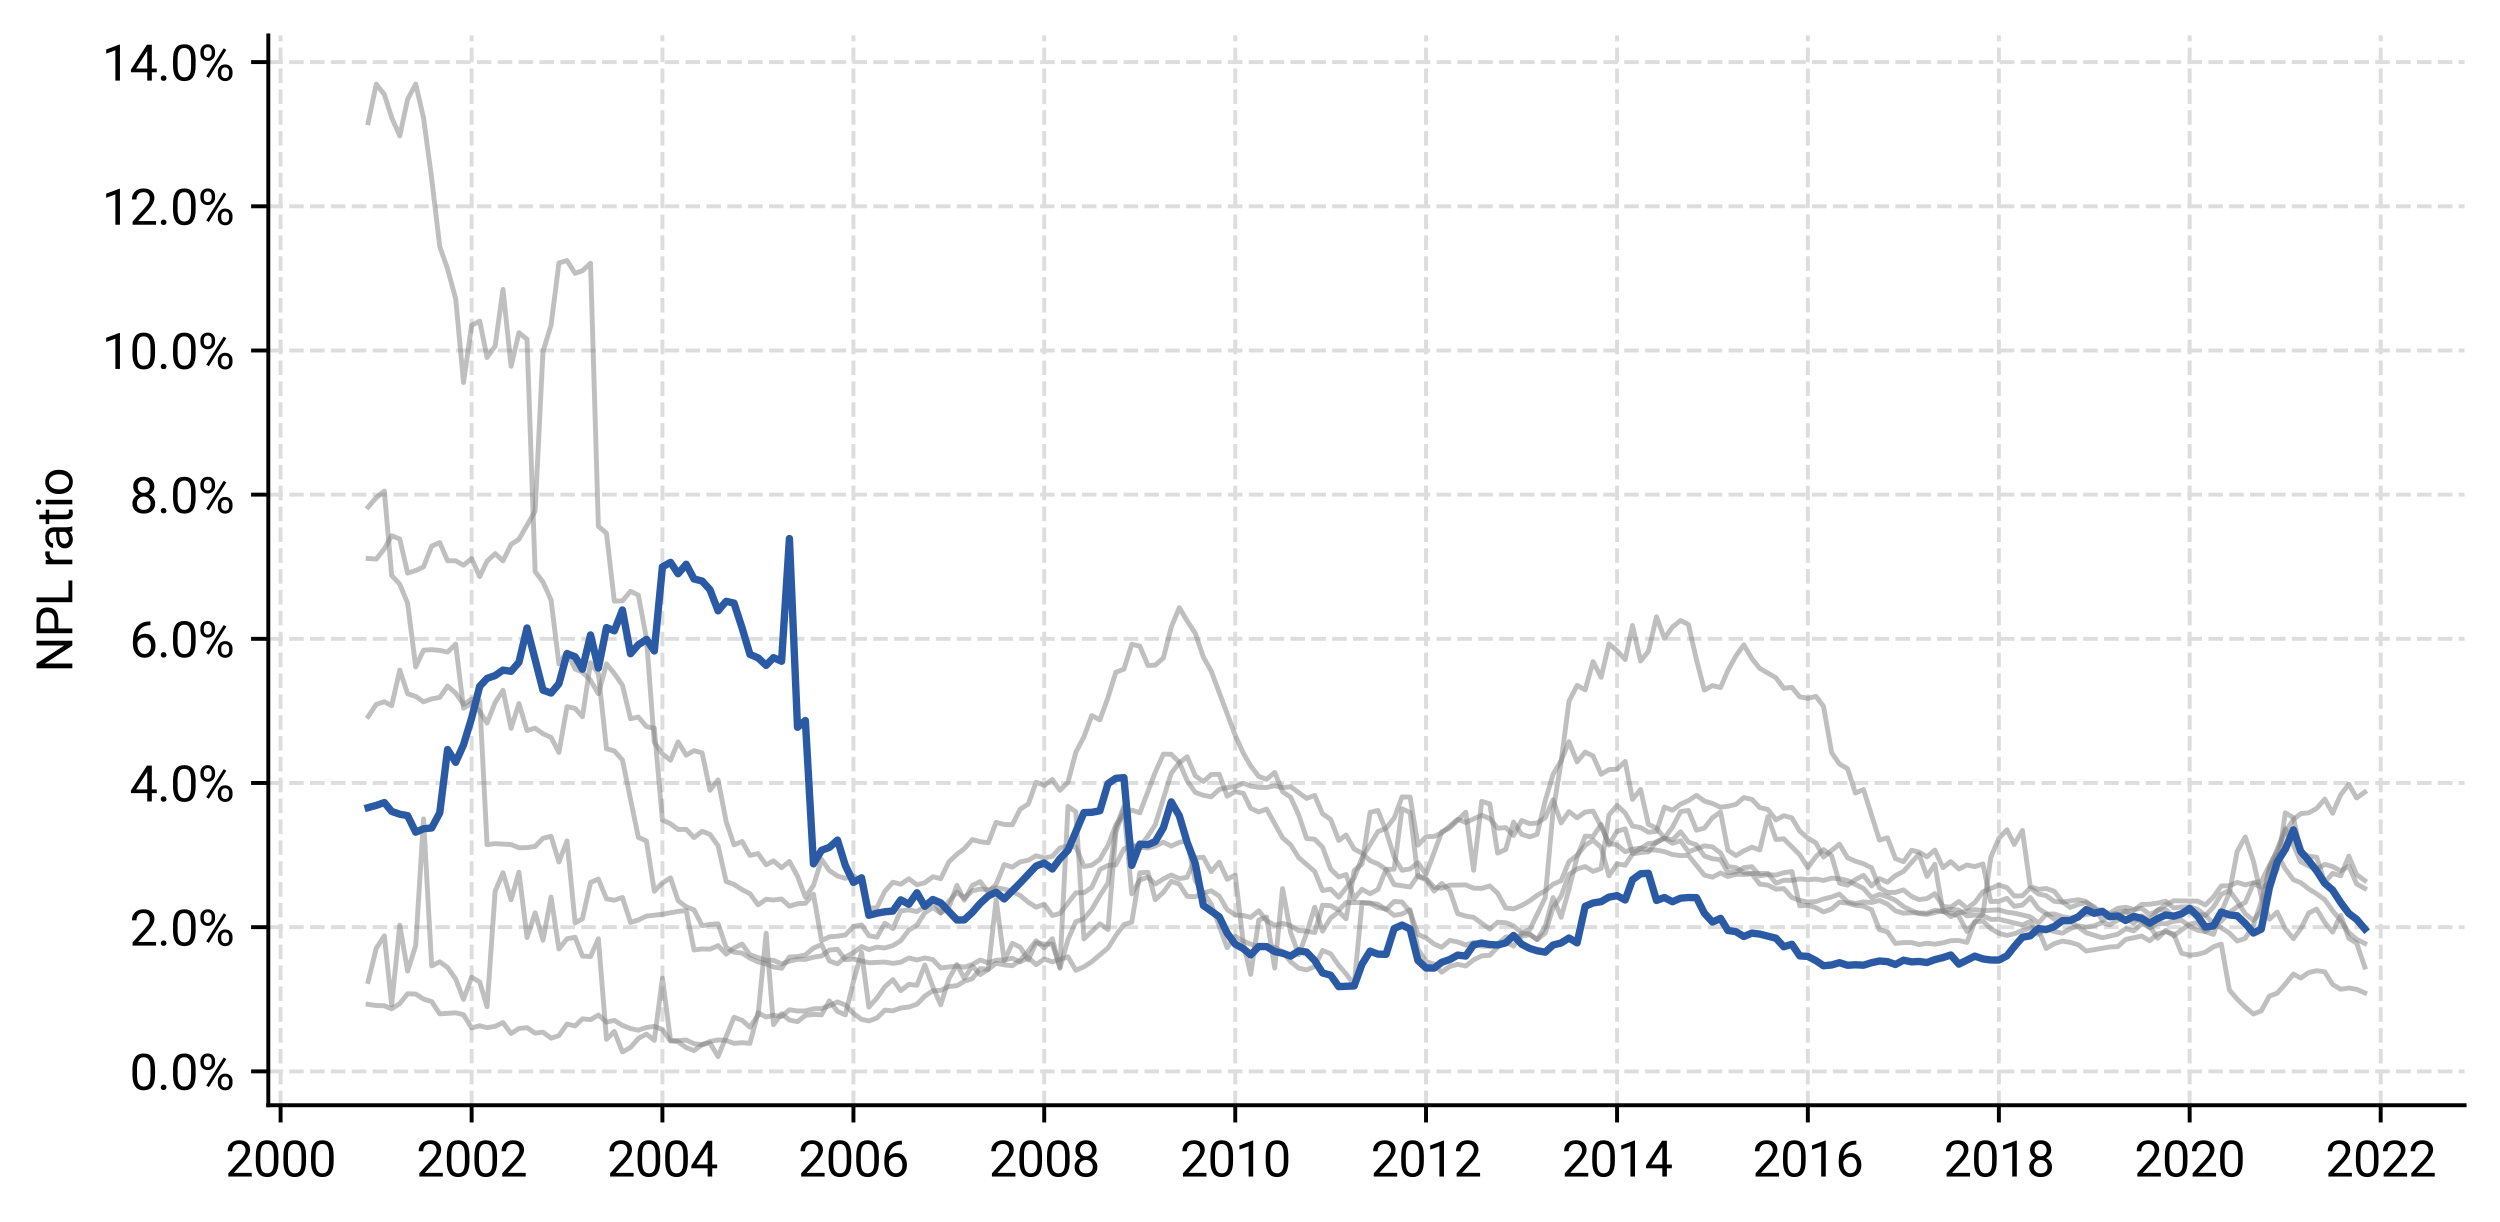 <?xml version="1.0" encoding="utf-8" standalone="no"?>
<!DOCTYPE svg PUBLIC "-//W3C//DTD SVG 1.1//EN"
  "http://www.w3.org/Graphics/SVG/1.1/DTD/svg11.dtd">
<svg xmlns:xlink="http://www.w3.org/1999/xlink" width="508.134pt" height="248.371pt" viewBox="0 0 508.134 248.371" xmlns="http://www.w3.org/2000/svg" version="1.1">
 <defs>
  <style type="text/css">*{stroke-linejoin: round; stroke-linecap: butt}</style>
 </defs>
 <g id="figure_1">
  <g id="patch_1">
   <path d="M 0 248.371 
L 508.134 248.371 
L 508.134 0 
L 0 0 
z
" style="fill: #ffffff"/>
  </g>
  <g id="axes_1">
   <g id="patch_2">
    <path d="M 54.534 224.64 
L 500.934 224.64 
L 500.934 7.2 
L 54.534 7.2 
z
" style="fill: #ffffff"/>
   </g>
   <g id="matplotlib.axis_1">
    <g id="xtick_1">
     <g id="line2d_1">
      <path d="M 57.031 224.64 
L 57.031 7.2 
" clip-path="url(#pbd1894be1c)" style="fill: none; stroke-dasharray: 2.96,1.28; stroke-dashoffset: 0; stroke: #dddddd; stroke-width: 0.8"/>
     </g>
     <g id="line2d_2">
      <defs>
       <path id="madfe19a65f" d="M 0 0 
L 0 3.5 
" style="stroke: #000000; stroke-width: 0.8"/>
      </defs>
      <g>
       <use xlink:href="#madfe19a65f" x="57.031" y="224.64" style="stroke: #000000; stroke-width: 0.8"/>
      </g>
     </g>
     <g id="text_1">
      <!-- 2000 -->
      <g transform="translate(45.8 239.14)scale(0.1 -0.1)">
       <defs>
        <path id="Roboto-Regular-32" d="M 3359 0 
L 378 0 
L 378 416 
L 1953 2166 
Q 2303 2563 2436 2811 
Q 2569 3059 2569 3325 
Q 2569 3681 2353 3909 
Q 2138 4138 1778 4138 
Q 1347 4138 1108 3892 
Q 869 3647 869 3209 
L 291 3209 
Q 291 3838 695 4225 
Q 1100 4613 1778 4613 
Q 2413 4613 2781 4280 
Q 3150 3947 3150 3394 
Q 3150 2722 2294 1794 
L 1075 472 
L 3359 472 
L 3359 0 
z
" transform="scale(0.016)"/>
        <path id="Roboto-Regular-30" d="M 3231 1941 
Q 3231 925 2884 431 
Q 2538 -63 1800 -63 
Q 1072 -63 722 420 
Q 372 903 359 1863 
L 359 2634 
Q 359 3638 706 4125 
Q 1053 4613 1794 4613 
Q 2528 4613 2875 4142 
Q 3222 3672 3231 2691 
L 3231 1941 
z
M 2653 2731 
Q 2653 3466 2447 3802 
Q 2241 4138 1794 4138 
Q 1350 4138 1147 3803 
Q 944 3469 938 2775 
L 938 1850 
Q 938 1113 1152 761 
Q 1366 409 1800 409 
Q 2228 409 2436 740 
Q 2644 1072 2653 1784 
L 2653 2731 
z
" transform="scale(0.016)"/>
       </defs>
       <use xlink:href="#Roboto-Regular-32"/>
       <use xlink:href="#Roboto-Regular-30" x="56.152"/>
       <use xlink:href="#Roboto-Regular-30" x="112.305"/>
       <use xlink:href="#Roboto-Regular-30" x="168.457"/>
      </g>
     </g>
    </g>
    <g id="xtick_2">
     <g id="line2d_3">
      <path d="M 95.86 224.64 
L 95.86 7.2 
" clip-path="url(#pbd1894be1c)" style="fill: none; stroke-dasharray: 2.96,1.28; stroke-dashoffset: 0; stroke: #dddddd; stroke-width: 0.8"/>
     </g>
     <g id="line2d_4">
      <g>
       <use xlink:href="#madfe19a65f" x="95.86" y="224.64" style="stroke: #000000; stroke-width: 0.8"/>
      </g>
     </g>
     <g id="text_2">
      <!-- 2002 -->
      <g transform="translate(84.629 239.14)scale(0.1 -0.1)">
       <use xlink:href="#Roboto-Regular-32"/>
       <use xlink:href="#Roboto-Regular-30" x="56.152"/>
       <use xlink:href="#Roboto-Regular-30" x="112.305"/>
       <use xlink:href="#Roboto-Regular-32" x="168.457"/>
      </g>
     </g>
    </g>
    <g id="xtick_3">
     <g id="line2d_5">
      <path d="M 134.636 224.64 
L 134.636 7.2 
" clip-path="url(#pbd1894be1c)" style="fill: none; stroke-dasharray: 2.96,1.28; stroke-dashoffset: 0; stroke: #dddddd; stroke-width: 0.8"/>
     </g>
     <g id="line2d_6">
      <g>
       <use xlink:href="#madfe19a65f" x="134.636" y="224.64" style="stroke: #000000; stroke-width: 0.8"/>
      </g>
     </g>
     <g id="text_3">
      <!-- 2004 -->
      <g transform="translate(123.404 239.14)scale(0.1 -0.1)">
       <defs>
        <path id="Roboto-Regular-34" d="M 2819 1528 
L 3450 1528 
L 3450 1056 
L 2819 1056 
L 2819 0 
L 2238 0 
L 2238 1056 
L 166 1056 
L 166 1397 
L 2203 4550 
L 2819 4550 
L 2819 1528 
z
M 822 1528 
L 2238 1528 
L 2238 3759 
L 2169 3634 
L 822 1528 
z
" transform="scale(0.016)"/>
       </defs>
       <use xlink:href="#Roboto-Regular-32"/>
       <use xlink:href="#Roboto-Regular-30" x="56.152"/>
       <use xlink:href="#Roboto-Regular-30" x="112.305"/>
       <use xlink:href="#Roboto-Regular-34" x="168.457"/>
      </g>
     </g>
    </g>
    <g id="xtick_4">
     <g id="line2d_7">
      <path d="M 173.465 224.64 
L 173.465 7.2 
" clip-path="url(#pbd1894be1c)" style="fill: none; stroke-dasharray: 2.96,1.28; stroke-dashoffset: 0; stroke: #dddddd; stroke-width: 0.8"/>
     </g>
     <g id="line2d_8">
      <g>
       <use xlink:href="#madfe19a65f" x="173.465" y="224.64" style="stroke: #000000; stroke-width: 0.8"/>
      </g>
     </g>
     <g id="text_4">
      <!-- 2006 -->
      <g transform="translate(162.233 239.14)scale(0.1 -0.1)">
       <defs>
        <path id="Roboto-Regular-36" d="M 2647 4553 
L 2647 4063 
L 2541 4063 
Q 1866 4050 1466 3662 
Q 1066 3275 1003 2572 
Q 1363 2984 1984 2984 
Q 2578 2984 2933 2565 
Q 3288 2147 3288 1484 
Q 3288 781 2905 359 
Q 2522 -63 1878 -63 
Q 1225 -63 819 439 
Q 413 941 413 1731 
L 413 1953 
Q 413 3209 948 3873 
Q 1484 4538 2544 4553 
L 2647 4553 
z
M 1888 2503 
Q 1591 2503 1341 2325 
Q 1091 2147 994 1878 
L 994 1666 
Q 994 1103 1247 759 
Q 1500 416 1878 416 
Q 2269 416 2492 703 
Q 2716 991 2716 1456 
Q 2716 1925 2489 2214 
Q 2263 2503 1888 2503 
z
" transform="scale(0.016)"/>
       </defs>
       <use xlink:href="#Roboto-Regular-32"/>
       <use xlink:href="#Roboto-Regular-30" x="56.152"/>
       <use xlink:href="#Roboto-Regular-30" x="112.305"/>
       <use xlink:href="#Roboto-Regular-36" x="168.457"/>
      </g>
     </g>
    </g>
    <g id="xtick_5">
     <g id="line2d_9">
      <path d="M 212.24 224.64 
L 212.24 7.2 
" clip-path="url(#pbd1894be1c)" style="fill: none; stroke-dasharray: 2.96,1.28; stroke-dashoffset: 0; stroke: #dddddd; stroke-width: 0.8"/>
     </g>
     <g id="line2d_10">
      <g>
       <use xlink:href="#madfe19a65f" x="212.24" y="224.64" style="stroke: #000000; stroke-width: 0.8"/>
      </g>
     </g>
     <g id="text_5">
      <!-- 2008 -->
      <g transform="translate(201.009 239.14)scale(0.1 -0.1)">
       <defs>
        <path id="Roboto-Regular-38" d="M 3138 3363 
Q 3138 3022 2958 2756 
Q 2778 2491 2472 2341 
Q 2828 2188 3036 1894 
Q 3244 1600 3244 1228 
Q 3244 638 2845 287 
Q 2447 -63 1797 -63 
Q 1141 -63 745 289 
Q 350 641 350 1228 
Q 350 1597 551 1894 
Q 753 2191 1109 2344 
Q 806 2494 631 2759 
Q 456 3025 456 3363 
Q 456 3938 825 4275 
Q 1194 4613 1797 4613 
Q 2397 4613 2767 4275 
Q 3138 3938 3138 3363 
z
M 2666 1241 
Q 2666 1622 2423 1862 
Q 2181 2103 1790 2103 
Q 1400 2103 1164 1865 
Q 928 1628 928 1240 
Q 928 853 1158 631 
Q 1388 409 1797 409 
Q 2203 409 2434 632 
Q 2666 856 2666 1241 
z
M 1797 4138 
Q 1456 4138 1245 3927 
Q 1034 3716 1034 3353 
Q 1034 3006 1242 2792 
Q 1450 2578 1797 2578 
Q 2144 2578 2351 2792 
Q 2559 3006 2559 3353 
Q 2559 3700 2343 3919 
Q 2128 4138 1797 4138 
z
" transform="scale(0.016)"/>
       </defs>
       <use xlink:href="#Roboto-Regular-32"/>
       <use xlink:href="#Roboto-Regular-30" x="56.152"/>
       <use xlink:href="#Roboto-Regular-30" x="112.305"/>
       <use xlink:href="#Roboto-Regular-38" x="168.457"/>
      </g>
     </g>
    </g>
    <g id="xtick_6">
     <g id="line2d_11">
      <path d="M 251.069 224.64 
L 251.069 7.2 
" clip-path="url(#pbd1894be1c)" style="fill: none; stroke-dasharray: 2.96,1.28; stroke-dashoffset: 0; stroke: #dddddd; stroke-width: 0.8"/>
     </g>
     <g id="line2d_12">
      <g>
       <use xlink:href="#madfe19a65f" x="251.069" y="224.64" style="stroke: #000000; stroke-width: 0.8"/>
      </g>
     </g>
     <g id="text_6">
      <!-- 2010 -->
      <g transform="translate(239.838 239.14)scale(0.1 -0.1)">
       <defs>
        <path id="Roboto-Regular-31" d="M 2278 0 
L 1697 0 
L 1697 3853 
L 531 3425 
L 531 3950 
L 2188 4572 
L 2278 4572 
L 2278 0 
z
" transform="scale(0.016)"/>
       </defs>
       <use xlink:href="#Roboto-Regular-32"/>
       <use xlink:href="#Roboto-Regular-30" x="56.152"/>
       <use xlink:href="#Roboto-Regular-31" x="112.305"/>
       <use xlink:href="#Roboto-Regular-30" x="168.457"/>
      </g>
     </g>
    </g>
    <g id="xtick_7">
     <g id="line2d_13">
      <path d="M 289.845 224.64 
L 289.845 7.2 
" clip-path="url(#pbd1894be1c)" style="fill: none; stroke-dasharray: 2.96,1.28; stroke-dashoffset: 0; stroke: #dddddd; stroke-width: 0.8"/>
     </g>
     <g id="line2d_14">
      <g>
       <use xlink:href="#madfe19a65f" x="289.845" y="224.64" style="stroke: #000000; stroke-width: 0.8"/>
      </g>
     </g>
     <g id="text_7">
      <!-- 2012 -->
      <g transform="translate(278.614 239.14)scale(0.1 -0.1)">
       <use xlink:href="#Roboto-Regular-32"/>
       <use xlink:href="#Roboto-Regular-30" x="56.152"/>
       <use xlink:href="#Roboto-Regular-31" x="112.305"/>
       <use xlink:href="#Roboto-Regular-32" x="168.457"/>
      </g>
     </g>
    </g>
    <g id="xtick_8">
     <g id="line2d_15">
      <path d="M 328.674 224.64 
L 328.674 7.2 
" clip-path="url(#pbd1894be1c)" style="fill: none; stroke-dasharray: 2.96,1.28; stroke-dashoffset: 0; stroke: #dddddd; stroke-width: 0.8"/>
     </g>
     <g id="line2d_16">
      <g>
       <use xlink:href="#madfe19a65f" x="328.674" y="224.64" style="stroke: #000000; stroke-width: 0.8"/>
      </g>
     </g>
     <g id="text_8">
      <!-- 2014 -->
      <g transform="translate(317.443 239.14)scale(0.1 -0.1)">
       <use xlink:href="#Roboto-Regular-32"/>
       <use xlink:href="#Roboto-Regular-30" x="56.152"/>
       <use xlink:href="#Roboto-Regular-31" x="112.305"/>
       <use xlink:href="#Roboto-Regular-34" x="168.457"/>
      </g>
     </g>
    </g>
    <g id="xtick_9">
     <g id="line2d_17">
      <path d="M 367.45 224.64 
L 367.45 7.2 
" clip-path="url(#pbd1894be1c)" style="fill: none; stroke-dasharray: 2.96,1.28; stroke-dashoffset: 0; stroke: #dddddd; stroke-width: 0.8"/>
     </g>
     <g id="line2d_18">
      <g>
       <use xlink:href="#madfe19a65f" x="367.45" y="224.64" style="stroke: #000000; stroke-width: 0.8"/>
      </g>
     </g>
     <g id="text_9">
      <!-- 2016 -->
      <g transform="translate(356.219 239.14)scale(0.1 -0.1)">
       <use xlink:href="#Roboto-Regular-32"/>
       <use xlink:href="#Roboto-Regular-30" x="56.152"/>
       <use xlink:href="#Roboto-Regular-31" x="112.305"/>
       <use xlink:href="#Roboto-Regular-36" x="168.457"/>
      </g>
     </g>
    </g>
    <g id="xtick_10">
     <g id="line2d_19">
      <path d="M 406.279 224.64 
L 406.279 7.2 
" clip-path="url(#pbd1894be1c)" style="fill: none; stroke-dasharray: 2.96,1.28; stroke-dashoffset: 0; stroke: #dddddd; stroke-width: 0.8"/>
     </g>
     <g id="line2d_20">
      <g>
       <use xlink:href="#madfe19a65f" x="406.279" y="224.64" style="stroke: #000000; stroke-width: 0.8"/>
      </g>
     </g>
     <g id="text_10">
      <!-- 2018 -->
      <g transform="translate(395.048 239.14)scale(0.1 -0.1)">
       <use xlink:href="#Roboto-Regular-32"/>
       <use xlink:href="#Roboto-Regular-30" x="56.152"/>
       <use xlink:href="#Roboto-Regular-31" x="112.305"/>
       <use xlink:href="#Roboto-Regular-38" x="168.457"/>
      </g>
     </g>
    </g>
    <g id="xtick_11">
     <g id="line2d_21">
      <path d="M 445.055 224.64 
L 445.055 7.2 
" clip-path="url(#pbd1894be1c)" style="fill: none; stroke-dasharray: 2.96,1.28; stroke-dashoffset: 0; stroke: #dddddd; stroke-width: 0.8"/>
     </g>
     <g id="line2d_22">
      <g>
       <use xlink:href="#madfe19a65f" x="445.055" y="224.64" style="stroke: #000000; stroke-width: 0.8"/>
      </g>
     </g>
     <g id="text_11">
      <!-- 2020 -->
      <g transform="translate(433.823 239.14)scale(0.1 -0.1)">
       <use xlink:href="#Roboto-Regular-32"/>
       <use xlink:href="#Roboto-Regular-30" x="56.152"/>
       <use xlink:href="#Roboto-Regular-32" x="112.305"/>
       <use xlink:href="#Roboto-Regular-30" x="168.457"/>
      </g>
     </g>
    </g>
    <g id="xtick_12">
     <g id="line2d_23">
      <path d="M 483.884 224.64 
L 483.884 7.2 
" clip-path="url(#pbd1894be1c)" style="fill: none; stroke-dasharray: 2.96,1.28; stroke-dashoffset: 0; stroke: #dddddd; stroke-width: 0.8"/>
     </g>
     <g id="line2d_24">
      <g>
       <use xlink:href="#madfe19a65f" x="483.884" y="224.64" style="stroke: #000000; stroke-width: 0.8"/>
      </g>
     </g>
     <g id="text_12">
      <!-- 2022 -->
      <g transform="translate(472.652 239.14)scale(0.1 -0.1)">
       <use xlink:href="#Roboto-Regular-32"/>
       <use xlink:href="#Roboto-Regular-30" x="56.152"/>
       <use xlink:href="#Roboto-Regular-32" x="112.305"/>
       <use xlink:href="#Roboto-Regular-32" x="168.457"/>
      </g>
     </g>
    </g>
   </g>
   <g id="matplotlib.axis_2">
    <g id="ytick_1">
     <g id="line2d_25">
      <path d="M 54.534 217.755 
L 500.934 217.755 
" clip-path="url(#pbd1894be1c)" style="fill: none; stroke-dasharray: 2.96,1.28; stroke-dashoffset: 0; stroke: #dddddd; stroke-width: 0.8"/>
     </g>
     <g id="line2d_26">
      <defs>
       <path id="med15b83fc2" d="M 0 0 
L -3.5 0 
" style="stroke: #000000; stroke-width: 0.8"/>
      </defs>
      <g>
       <use xlink:href="#med15b83fc2" x="54.534" y="217.755" style="stroke: #000000; stroke-width: 0.8"/>
      </g>
     </g>
     <g id="text_13">
      <!-- 0.0% -->
      <g transform="translate(26.347 221.505)scale(0.1 -0.1)">
       <defs>
        <path id="Roboto-Regular-2e" d="M 450 303 
Q 450 453 539 553 
Q 628 653 806 653 
Q 984 653 1076 553 
Q 1169 453 1169 303 
Q 1169 159 1076 62 
Q 984 -34 806 -34 
Q 628 -34 539 62 
Q 450 159 450 303 
z
" transform="scale(0.016)"/>
        <path id="Roboto-Regular-25" d="M 328 3675 
Q 328 4084 589 4350 
Q 850 4616 1259 4616 
Q 1675 4616 1933 4348 
Q 2191 4081 2191 3656 
L 2191 3434 
Q 2191 3022 1930 2761 
Q 1669 2500 1266 2500 
Q 859 2500 593 2761 
Q 328 3022 328 3456 
L 328 3675 
z
M 759 3434 
Q 759 3191 896 3033 
Q 1034 2875 1266 2875 
Q 1488 2875 1623 3028 
Q 1759 3181 1759 3447 
L 1759 3675 
Q 1759 3919 1625 4078 
Q 1491 4238 1259 4238 
Q 1028 4238 893 4078 
Q 759 3919 759 3663 
L 759 3434 
z
M 2544 1116 
Q 2544 1525 2805 1789 
Q 3066 2053 3475 2053 
Q 3884 2053 4146 1790 
Q 4409 1528 4409 1094 
L 4409 872 
Q 4409 463 4148 198 
Q 3888 -66 3481 -66 
Q 3075 -66 2809 195 
Q 2544 456 2544 891 
L 2544 1116 
z
M 2975 872 
Q 2975 625 3112 467 
Q 3250 309 3481 309 
Q 3706 309 3840 464 
Q 3975 619 3975 884 
L 3975 1116 
Q 3975 1363 3839 1519 
Q 3703 1675 3475 1675 
Q 3253 1675 3114 1520 
Q 2975 1366 2975 1103 
L 2975 872 
z
M 1397 344 
L 1069 550 
L 3291 4106 
L 3619 3900 
L 1397 344 
z
" transform="scale(0.016)"/>
       </defs>
       <use xlink:href="#Roboto-Regular-30"/>
       <use xlink:href="#Roboto-Regular-2e" x="56.152"/>
       <use xlink:href="#Roboto-Regular-30" x="82.471"/>
       <use xlink:href="#Roboto-Regular-25" x="138.623"/>
      </g>
     </g>
    </g>
    <g id="ytick_2">
     <g id="line2d_27">
      <path d="M 54.534 188.451 
L 500.934 188.451 
" clip-path="url(#pbd1894be1c)" style="fill: none; stroke-dasharray: 2.96,1.28; stroke-dashoffset: 0; stroke: #dddddd; stroke-width: 0.8"/>
     </g>
     <g id="line2d_28">
      <g>
       <use xlink:href="#med15b83fc2" x="54.534" y="188.451" style="stroke: #000000; stroke-width: 0.8"/>
      </g>
     </g>
     <g id="text_14">
      <!-- 2.0% -->
      <g transform="translate(26.347 192.201)scale(0.1 -0.1)">
       <use xlink:href="#Roboto-Regular-32"/>
       <use xlink:href="#Roboto-Regular-2e" x="56.152"/>
       <use xlink:href="#Roboto-Regular-30" x="82.471"/>
       <use xlink:href="#Roboto-Regular-25" x="138.623"/>
      </g>
     </g>
    </g>
    <g id="ytick_3">
     <g id="line2d_29">
      <path d="M 54.534 159.147 
L 500.934 159.147 
" clip-path="url(#pbd1894be1c)" style="fill: none; stroke-dasharray: 2.96,1.28; stroke-dashoffset: 0; stroke: #dddddd; stroke-width: 0.8"/>
     </g>
     <g id="line2d_30">
      <g>
       <use xlink:href="#med15b83fc2" x="54.534" y="159.147" style="stroke: #000000; stroke-width: 0.8"/>
      </g>
     </g>
     <g id="text_15">
      <!-- 4.0% -->
      <g transform="translate(26.347 162.897)scale(0.1 -0.1)">
       <use xlink:href="#Roboto-Regular-34"/>
       <use xlink:href="#Roboto-Regular-2e" x="56.152"/>
       <use xlink:href="#Roboto-Regular-30" x="82.471"/>
       <use xlink:href="#Roboto-Regular-25" x="138.623"/>
      </g>
     </g>
    </g>
    <g id="ytick_4">
     <g id="line2d_31">
      <path d="M 54.534 129.844 
L 500.934 129.844 
" clip-path="url(#pbd1894be1c)" style="fill: none; stroke-dasharray: 2.96,1.28; stroke-dashoffset: 0; stroke: #dddddd; stroke-width: 0.8"/>
     </g>
     <g id="line2d_32">
      <g>
       <use xlink:href="#med15b83fc2" x="54.534" y="129.844" style="stroke: #000000; stroke-width: 0.8"/>
      </g>
     </g>
     <g id="text_16">
      <!-- 6.0% -->
      <g transform="translate(26.347 133.594)scale(0.1 -0.1)">
       <use xlink:href="#Roboto-Regular-36"/>
       <use xlink:href="#Roboto-Regular-2e" x="56.152"/>
       <use xlink:href="#Roboto-Regular-30" x="82.471"/>
       <use xlink:href="#Roboto-Regular-25" x="138.623"/>
      </g>
     </g>
    </g>
    <g id="ytick_5">
     <g id="line2d_33">
      <path d="M 54.534 100.54 
L 500.934 100.54 
" clip-path="url(#pbd1894be1c)" style="fill: none; stroke-dasharray: 2.96,1.28; stroke-dashoffset: 0; stroke: #dddddd; stroke-width: 0.8"/>
     </g>
     <g id="line2d_34">
      <g>
       <use xlink:href="#med15b83fc2" x="54.534" y="100.54" style="stroke: #000000; stroke-width: 0.8"/>
      </g>
     </g>
     <g id="text_17">
      <!-- 8.0% -->
      <g transform="translate(26.347 104.29)scale(0.1 -0.1)">
       <use xlink:href="#Roboto-Regular-38"/>
       <use xlink:href="#Roboto-Regular-2e" x="56.152"/>
       <use xlink:href="#Roboto-Regular-30" x="82.471"/>
       <use xlink:href="#Roboto-Regular-25" x="138.623"/>
      </g>
     </g>
    </g>
    <g id="ytick_6">
     <g id="line2d_35">
      <path d="M 54.534 71.236 
L 500.934 71.236 
" clip-path="url(#pbd1894be1c)" style="fill: none; stroke-dasharray: 2.96,1.28; stroke-dashoffset: 0; stroke: #dddddd; stroke-width: 0.8"/>
     </g>
     <g id="line2d_36">
      <g>
       <use xlink:href="#med15b83fc2" x="54.534" y="71.236" style="stroke: #000000; stroke-width: 0.8"/>
      </g>
     </g>
     <g id="text_18">
      <!-- 10.0% -->
      <g transform="translate(20.731 74.986)scale(0.1 -0.1)">
       <use xlink:href="#Roboto-Regular-31"/>
       <use xlink:href="#Roboto-Regular-30" x="56.152"/>
       <use xlink:href="#Roboto-Regular-2e" x="112.305"/>
       <use xlink:href="#Roboto-Regular-30" x="138.623"/>
       <use xlink:href="#Roboto-Regular-25" x="194.775"/>
      </g>
     </g>
    </g>
    <g id="ytick_7">
     <g id="line2d_37">
      <path d="M 54.534 41.932 
L 500.934 41.932 
" clip-path="url(#pbd1894be1c)" style="fill: none; stroke-dasharray: 2.96,1.28; stroke-dashoffset: 0; stroke: #dddddd; stroke-width: 0.8"/>
     </g>
     <g id="line2d_38">
      <g>
       <use xlink:href="#med15b83fc2" x="54.534" y="41.932" style="stroke: #000000; stroke-width: 0.8"/>
      </g>
     </g>
     <g id="text_19">
      <!-- 12.0% -->
      <g transform="translate(20.731 45.682)scale(0.1 -0.1)">
       <use xlink:href="#Roboto-Regular-31"/>
       <use xlink:href="#Roboto-Regular-32" x="56.152"/>
       <use xlink:href="#Roboto-Regular-2e" x="112.305"/>
       <use xlink:href="#Roboto-Regular-30" x="138.623"/>
       <use xlink:href="#Roboto-Regular-25" x="194.775"/>
      </g>
     </g>
    </g>
    <g id="ytick_8">
     <g id="line2d_39">
      <path d="M 54.534 12.628 
L 500.934 12.628 
" clip-path="url(#pbd1894be1c)" style="fill: none; stroke-dasharray: 2.96,1.28; stroke-dashoffset: 0; stroke: #dddddd; stroke-width: 0.8"/>
     </g>
     <g id="line2d_40">
      <g>
       <use xlink:href="#med15b83fc2" x="54.534" y="12.628" style="stroke: #000000; stroke-width: 0.8"/>
      </g>
     </g>
     <g id="text_20">
      <!-- 14.0% -->
      <g transform="translate(20.731 16.378)scale(0.1 -0.1)">
       <use xlink:href="#Roboto-Regular-31"/>
       <use xlink:href="#Roboto-Regular-34" x="56.152"/>
       <use xlink:href="#Roboto-Regular-2e" x="112.305"/>
       <use xlink:href="#Roboto-Regular-30" x="138.623"/>
       <use xlink:href="#Roboto-Regular-25" x="194.775"/>
      </g>
     </g>
    </g>
    <g id="text_21">
     <!-- NPL ratio -->
     <g transform="translate(14.7 136.678)rotate(-90)scale(0.1 -0.1)">
      <defs>
       <path id="Roboto-Regular-4e" d="M 4025 0 
L 3422 0 
L 1131 3506 
L 1131 0 
L 528 0 
L 528 4550 
L 1131 4550 
L 3428 1028 
L 3428 4550 
L 4025 4550 
L 4025 0 
z
" transform="scale(0.016)"/>
       <path id="Roboto-Regular-50" d="M 1128 1781 
L 1128 0 
L 528 0 
L 528 4550 
L 2206 4550 
Q 2953 4550 3376 4169 
Q 3800 3788 3800 3159 
Q 3800 2497 3386 2139 
Q 2972 1781 2200 1781 
L 1128 1781 
z
M 1128 2272 
L 2206 2272 
Q 2688 2272 2944 2498 
Q 3200 2725 3200 3153 
Q 3200 3559 2944 3803 
Q 2688 4047 2241 4056 
L 1128 4056 
L 1128 2272 
z
" transform="scale(0.016)"/>
       <path id="Roboto-Regular-4c" d="M 1131 491 
L 3288 491 
L 3288 0 
L 528 0 
L 528 4550 
L 1131 4550 
L 1131 491 
z
" transform="scale(0.016)"/>
       <path id="Roboto-Regular-20" transform="scale(0.016)"/>
       <path id="Roboto-Regular-72" d="M 2072 2863 
Q 1941 2884 1788 2884 
Q 1219 2884 1016 2400 
L 1016 0 
L 438 0 
L 438 3381 
L 1000 3381 
L 1009 2991 
Q 1294 3444 1816 3444 
Q 1984 3444 2072 3400 
L 2072 2863 
z
" transform="scale(0.016)"/>
       <path id="Roboto-Regular-61" d="M 2525 0 
Q 2475 100 2444 356 
Q 2041 -63 1481 -63 
Q 981 -63 661 220 
Q 341 503 341 938 
Q 341 1466 742 1758 
Q 1144 2050 1872 2050 
L 2434 2050 
L 2434 2316 
Q 2434 2619 2253 2798 
Q 2072 2978 1719 2978 
Q 1409 2978 1200 2822 
Q 991 2666 991 2444 
L 409 2444 
Q 409 2697 589 2933 
Q 769 3169 1076 3306 
Q 1384 3444 1753 3444 
Q 2338 3444 2669 3151 
Q 3000 2859 3013 2347 
L 3013 791 
Q 3013 325 3131 50 
L 3131 0 
L 2525 0 
z
M 1566 441 
Q 1838 441 2081 581 
Q 2325 722 2434 947 
L 2434 1641 
L 1981 1641 
Q 919 1641 919 1019 
Q 919 747 1100 594 
Q 1281 441 1566 441 
z
" transform="scale(0.016)"/>
       <path id="Roboto-Regular-74" d="M 1222 4200 
L 1222 3381 
L 1853 3381 
L 1853 2934 
L 1222 2934 
L 1222 838 
Q 1222 634 1306 532 
Q 1391 431 1594 431 
Q 1694 431 1869 469 
L 1869 0 
Q 1641 -63 1425 -63 
Q 1038 -63 841 171 
Q 644 406 644 838 
L 644 2934 
L 28 2934 
L 28 3381 
L 644 3381 
L 644 4200 
L 1222 4200 
z
" transform="scale(0.016)"/>
       <path id="Roboto-Regular-69" d="M 1066 0 
L 488 0 
L 488 3381 
L 1066 3381 
L 1066 0 
z
M 441 4278 
Q 441 4419 527 4516 
Q 613 4613 781 4613 
Q 950 4613 1037 4516 
Q 1125 4419 1125 4278 
Q 1125 4138 1037 4044 
Q 950 3950 781 3950 
Q 613 3950 527 4044 
Q 441 4138 441 4278 
z
" transform="scale(0.016)"/>
       <path id="Roboto-Regular-6f" d="M 284 1722 
Q 284 2219 479 2616 
Q 675 3013 1023 3228 
Q 1372 3444 1819 3444 
Q 2509 3444 2936 2966 
Q 3363 2488 3363 1694 
L 3363 1653 
Q 3363 1159 3173 767 
Q 2984 375 2632 156 
Q 2281 -63 1825 -63 
Q 1138 -63 711 415 
Q 284 894 284 1681 
L 284 1722 
z
M 866 1653 
Q 866 1091 1127 750 
Q 1388 409 1825 409 
Q 2266 409 2525 754 
Q 2784 1100 2784 1722 
Q 2784 2278 2520 2623 
Q 2256 2969 1819 2969 
Q 1391 2969 1128 2628 
Q 866 2288 866 1653 
z
" transform="scale(0.016)"/>
      </defs>
      <use xlink:href="#Roboto-Regular-4e"/>
      <use xlink:href="#Roboto-Regular-50" x="71.289"/>
      <use xlink:href="#Roboto-Regular-4c" x="134.375"/>
      <use xlink:href="#Roboto-Regular-20" x="188.184"/>
      <use xlink:href="#Roboto-Regular-72" x="212.939"/>
      <use xlink:href="#Roboto-Regular-61" x="246.777"/>
      <use xlink:href="#Roboto-Regular-74" x="301.172"/>
      <use xlink:href="#Roboto-Regular-69" x="333.838"/>
      <use xlink:href="#Roboto-Regular-6f" x="358.105"/>
     </g>
    </g>
   </g>
   <g id="line2d_41">
    <path d="M 74.825 145.645 
L 76.472 143.169 
L 78.119 142.638 
L 79.606 143.439 
L 81.253 136.184 
L 82.846 141.015 
L 84.493 141.54 
L 86.086 142.658 
L 87.733 142.043 
L 89.379 141.759 
L 90.973 139.445 
L 92.62 140.864 
L 94.213 143.187 
L 95.86 142.091 
L 97.506 142.436 
L 98.994 171.684 
L 100.64 171.472 
L 103.881 171.665 
L 105.474 172.308 
L 107.121 172.284 
L 108.767 172.037 
L 110.361 170.388 
L 112.008 169.978 
L 113.601 175.197 
L 115.248 170.919 
L 116.894 187.584 
L 118.382 186.75 
L 120.028 179.358 
L 121.622 178.67 
L 123.269 182.69 
L 124.862 182.976 
L 126.509 182.417 
L 128.155 187.483 
L 129.749 186.984 
L 131.395 186.202 
L 134.636 185.832 
L 137.823 185.238 
L 139.469 185.072 
L 141.063 193.092 
L 142.71 192.875 
L 144.303 192.93 
L 145.95 192.199 
L 147.596 193.928 
L 149.19 192.675 
L 150.837 191.883 
L 152.43 194.064 
L 155.723 195.202 
L 157.211 195.182 
L 158.857 195.927 
L 160.451 195.367 
L 162.097 194.954 
L 163.691 195.01 
L 165.338 194.557 
L 166.984 194.308 
L 168.578 193.099 
L 170.224 192.95 
L 171.818 195.061 
L 173.465 194.908 
L 176.599 195.681 
L 179.839 195.544 
L 181.485 195.809 
L 183.079 195.58 
L 184.726 194.705 
L 186.372 195.118 
L 187.966 194.709 
L 189.612 195.044 
L 191.206 196.739 
L 194.499 196.352 
L 195.986 196.592 
L 197.633 196.017 
L 199.227 195.131 
L 200.873 195.696 
L 202.467 195.172 
L 204.113 195.099 
L 205.76 194.775 
L 207.354 195.511 
L 209 194.599 
L 210.594 196.075 
L 212.24 194.932 
L 213.887 195.509 
L 217.074 194.466 
L 218.668 197.214 
L 220.314 196.5 
L 221.908 195.459 
L 225.201 192.686 
L 226.795 190.164 
L 228.441 187.92 
L 230.035 187.435 
L 231.681 177.408 
L 233.328 177.301 
L 234.815 182.856 
L 236.462 181.36 
L 238.056 179.113 
L 239.702 179.696 
L 241.296 182.181 
L 242.942 182.258 
L 244.589 181.502 
L 246.183 181.05 
L 247.829 182.152 
L 249.423 184.877 
L 251.069 185.976 
L 252.716 186.075 
L 254.203 186.46 
L 255.85 185.117 
L 257.443 187.147 
L 259.09 188.06 
L 260.684 187.67 
L 262.33 188.179 
L 263.977 189.151 
L 265.57 189.261 
L 267.217 189.548 
L 268.811 183.993 
L 270.457 184.082 
L 272.104 184.973 
L 273.591 183.461 
L 276.831 183.429 
L 278.478 183.533 
L 280.072 183.794 
L 281.718 184.864 
L 283.365 183.235 
L 284.958 183.326 
L 286.605 185.347 
L 288.199 189.909 
L 289.845 190.634 
L 291.492 191.874 
L 293.032 192.539 
L 294.679 191.134 
L 296.272 191.444 
L 297.919 192.075 
L 299.513 191.55 
L 301.159 192.33 
L 302.806 192.341 
L 304.399 191.853 
L 306.046 190.471 
L 307.64 190.282 
L 309.286 190.325 
L 310.933 189.966 
L 312.42 190.972 
L 314.067 188.387 
L 315.66 182.434 
L 317.307 186.45 
L 318.9 180.735 
L 320.547 174.239 
L 322.194 169.951 
L 323.787 170.009 
L 325.434 167.563 
L 327.027 171.771 
L 328.674 168.94 
L 330.321 168.472 
L 331.808 173.474 
L 335.048 171.453 
L 336.695 171.284 
L 338.288 170.317 
L 339.935 170.709 
L 341.582 169.061 
L 343.175 171.144 
L 344.822 171.737 
L 346.415 173.983 
L 348.062 174.54 
L 349.709 174.733 
L 351.196 177.341 
L 352.843 177.244 
L 354.436 176.359 
L 356.083 176.155 
L 357.676 178.003 
L 359.323 177.773 
L 360.97 177.858 
L 362.563 177.38 
L 364.21 177.151 
L 365.803 184.12 
L 367.45 183.988 
L 369.097 184.493 
L 370.637 185.354 
L 372.284 184.764 
L 373.877 183.365 
L 375.524 183.571 
L 377.117 184.009 
L 378.764 184.177 
L 380.411 184.926 
L 382.004 188.957 
L 383.651 189.417 
L 385.244 191.762 
L 386.891 191.567 
L 388.538 191.581 
L 390.025 191.993 
L 391.672 191.719 
L 393.265 191.909 
L 394.912 191.634 
L 396.505 191.197 
L 398.152 191.164 
L 399.799 191.54 
L 401.392 187.356 
L 403.039 187.21 
L 404.632 188.744 
L 406.279 189.703 
L 407.926 190.132 
L 409.413 189.78 
L 412.653 188.552 
L 414.3 188.965 
L 415.893 192.779 
L 417.54 191.805 
L 419.186 191.283 
L 420.78 191.544 
L 422.427 192.027 
L 424.02 193.304 
L 428.801 192.479 
L 430.447 192.402 
L 432.041 190.944 
L 435.281 190.255 
L 436.928 191.222 
L 438.574 189.798 
L 440.168 189.414 
L 441.815 189.841 
L 443.408 193.743 
L 445.055 194.163 
L 446.701 193.954 
L 448.242 193.536 
L 449.888 192.45 
L 451.482 191.894 
L 453.129 201.224 
L 454.722 203.078 
L 456.369 204.711 
L 458.015 206.095 
L 459.609 205.471 
L 461.256 202.459 
L 462.849 201.863 
L 464.496 200.008 
L 466.142 197.979 
L 467.63 198.79 
L 469.276 197.66 
L 470.87 197.3 
L 472.516 197.524 
L 474.11 200.105 
L 475.757 201.073 
L 477.403 200.812 
L 478.997 201.084 
L 480.643 201.806 
L 480.643 201.806 
" clip-path="url(#pbd1894be1c)" style="fill: none; stroke: #808080; stroke-opacity: 0.5; stroke-linecap: square"/>
   </g>
   <g id="line2d_42">
    <path d="M 74.825 24.94 
L 76.472 17.1 
L 78.119 19.202 
L 79.606 23.9 
L 81.253 27.623 
L 82.846 20.187 
L 84.493 17.084 
L 86.086 23.981 
L 87.733 36.238 
L 89.379 50.084 
L 90.973 54.667 
L 92.62 60.728 
L 94.213 77.74 
L 95.86 66.134 
L 97.506 65.269 
L 98.994 72.661 
L 100.64 70.328 
L 102.234 58.828 
L 103.881 74.457 
L 105.474 67.632 
L 107.121 68.961 
L 108.767 116.183 
L 110.361 118.277 
L 112.008 121.976 
L 113.601 134.922 
L 115.248 132.525 
L 116.894 135.97 
L 118.382 136.599 
L 120.028 138.289 
L 121.622 141.004 
L 123.269 134.937 
L 124.862 136.893 
L 126.509 139.252 
L 128.155 146.074 
L 129.749 145.738 
L 131.395 147.687 
L 132.989 148.014 
L 134.636 166.657 
L 136.282 167.435 
L 137.823 168.596 
L 139.469 168.569 
L 141.063 170.246 
L 142.71 168.956 
L 144.303 169.593 
L 145.95 171.905 
L 147.596 179.178 
L 149.19 179.759 
L 150.837 180.827 
L 152.43 181.646 
L 154.077 183.915 
L 155.723 182.774 
L 157.211 182.933 
L 158.857 182.723 
L 160.451 184.187 
L 162.097 183.683 
L 163.691 183.592 
L 165.338 181.755 
L 166.984 191.17 
L 168.578 190.412 
L 170.224 190.286 
L 171.818 190.036 
L 173.465 188.307 
L 175.111 187.99 
L 176.599 190.183 
L 178.245 190.482 
L 179.839 187.65 
L 181.485 188.737 
L 183.079 185.134 
L 184.726 184.933 
L 186.372 185.278 
L 187.966 184.237 
L 189.612 182.606 
L 191.206 185.55 
L 192.853 184.407 
L 194.499 179.952 
L 195.986 182.953 
L 197.633 179.962 
L 199.227 179.192 
L 200.873 181.341 
L 202.467 179.723 
L 204.113 175.721 
L 205.76 176.243 
L 207.354 175.18 
L 209 174.846 
L 210.594 173.926 
L 212.24 174.396 
L 213.887 174.049 
L 215.427 172.372 
L 217.074 171.93 
L 218.668 172.146 
L 220.314 176.125 
L 221.908 175.853 
L 223.554 174.661 
L 225.201 171.822 
L 226.795 167.688 
L 228.441 165.528 
L 230.035 164.657 
L 231.681 165.191 
L 234.815 156.943 
L 236.462 153.276 
L 238.056 153.316 
L 239.702 154.952 
L 241.296 158.706 
L 242.942 161.059 
L 244.589 161.647 
L 246.183 161.95 
L 247.829 160.443 
L 249.423 160.089 
L 251.069 159.89 
L 252.716 159.213 
L 254.203 159.773 
L 255.85 160.043 
L 257.443 160.072 
L 259.09 159.686 
L 260.684 160.094 
L 262.33 159.899 
L 265.57 162.277 
L 267.217 161.679 
L 268.811 165.406 
L 270.457 166.529 
L 272.104 170.82 
L 273.591 169.729 
L 275.238 172.57 
L 276.831 173.403 
L 278.478 174.941 
L 280.072 175.6 
L 281.718 176.708 
L 283.365 179.798 
L 286.605 180.283 
L 288.199 177.964 
L 289.845 178.579 
L 291.492 180.315 
L 293.032 180.553 
L 294.679 179.917 
L 297.919 179.857 
L 299.513 180.522 
L 301.159 180.568 
L 302.806 180.074 
L 304.399 181.557 
L 306.046 184.545 
L 307.64 184.739 
L 309.286 184.036 
L 310.933 183.091 
L 312.42 181.977 
L 314.067 181.065 
L 315.66 179.73 
L 317.307 178.995 
L 318.9 175.116 
L 320.547 173.821 
L 322.194 171.815 
L 323.787 170.766 
L 325.434 172.249 
L 327.027 178.013 
L 328.674 175.583 
L 330.321 175.861 
L 331.808 173.576 
L 333.455 173.272 
L 335.048 173.149 
L 336.695 171.061 
L 338.288 170.426 
L 339.935 171.416 
L 341.582 170.891 
L 343.175 173.15 
L 346.415 171.919 
L 348.062 172.141 
L 349.709 173.363 
L 351.196 176.141 
L 352.843 176.341 
L 354.436 177.35 
L 356.083 177.55 
L 359.323 177.535 
L 360.97 179.513 
L 362.563 178.911 
L 364.21 178.948 
L 365.803 178.623 
L 367.45 178.803 
L 369.097 178.675 
L 370.637 178.958 
L 372.284 178.477 
L 373.877 178.611 
L 375.524 178.978 
L 378.764 180.576 
L 380.411 182.451 
L 382.004 181.798 
L 383.651 182.248 
L 385.244 182.983 
L 386.891 184.253 
L 388.538 185.073 
L 390.025 185.682 
L 391.672 185.856 
L 394.912 185.08 
L 396.505 186.3 
L 398.152 185.546 
L 401.392 184.894 
L 403.039 185.099 
L 406.279 184.94 
L 407.926 185.404 
L 409.413 185.599 
L 412.653 186.338 
L 414.3 187.623 
L 415.893 185.834 
L 417.54 185.769 
L 419.186 186.319 
L 420.78 186.587 
L 424.02 185.864 
L 427.313 185.542 
L 428.801 185.593 
L 430.447 184.612 
L 432.041 184.413 
L 433.688 184.841 
L 435.281 184.616 
L 436.928 185.861 
L 438.574 185.067 
L 440.168 183.913 
L 441.815 183.091 
L 446.701 183.161 
L 448.242 183.932 
L 449.888 182.311 
L 451.482 180.074 
L 453.129 180.039 
L 454.722 179.345 
L 456.369 179.856 
L 458.015 179.422 
L 459.609 179.188 
L 461.256 175.913 
L 462.849 173.076 
L 464.496 169.075 
L 466.142 166.571 
L 467.63 165.381 
L 469.276 165.203 
L 470.87 164.324 
L 472.516 162.424 
L 474.11 165.291 
L 475.757 161.527 
L 477.403 159.422 
L 478.997 162.174 
L 480.643 161.003 
L 480.643 161.003 
" clip-path="url(#pbd1894be1c)" style="fill: none; stroke: #808080; stroke-opacity: 0.5; stroke-linecap: square"/>
   </g>
   <g id="line2d_43">
    <path d="M 74.825 113.514 
L 76.472 113.634 
L 78.119 111.547 
L 79.606 108.894 
L 81.253 109.554 
L 82.846 116.485 
L 84.493 115.959 
L 86.086 115.213 
L 87.733 111.005 
L 89.379 110.273 
L 90.973 113.981 
L 92.62 113.985 
L 94.213 114.876 
L 95.86 113.535 
L 97.506 117.186 
L 98.994 114.063 
L 100.64 112.523 
L 102.234 114 
L 103.881 110.641 
L 105.474 109.611 
L 108.767 103.874 
L 110.361 71.465 
L 112.008 66.08 
L 113.601 53.443 
L 115.248 52.968 
L 116.894 55.55 
L 118.382 55.03 
L 120.028 53.505 
L 121.622 106.977 
L 123.269 108.379 
L 124.862 122.183 
L 126.509 122.127 
L 128.155 120.178 
L 129.749 120.965 
L 131.395 129.774 
L 132.989 150.893 
L 134.636 153.227 
L 136.282 154.518 
L 137.823 150.792 
L 139.469 153.485 
L 141.063 152.57 
L 142.71 153.029 
L 144.303 160.633 
L 145.95 158.52 
L 147.596 166.991 
L 149.19 171.713 
L 150.837 171.036 
L 152.43 173.857 
L 154.077 173.504 
L 155.723 175.777 
L 157.211 174.973 
L 158.857 176.372 
L 160.451 175.089 
L 162.097 178.093 
L 163.691 182.357 
L 165.338 179.986 
L 166.984 174.682 
L 168.578 176.96 
L 170.224 178.053 
L 171.818 178.522 
L 173.465 177.991 
L 175.111 179.353 
L 176.599 184.642 
L 178.245 184.467 
L 179.839 181.153 
L 181.485 179.311 
L 183.079 179.73 
L 184.726 178.617 
L 186.372 179.833 
L 187.966 179.423 
L 189.612 178.195 
L 191.206 178.599 
L 192.853 175.202 
L 194.499 173.63 
L 195.986 172.513 
L 197.633 170.646 
L 199.227 171.095 
L 200.873 171.281 
L 202.467 167.156 
L 204.113 167.573 
L 205.76 167.642 
L 207.354 164.461 
L 209 163.424 
L 210.594 158.989 
L 212.24 159.628 
L 213.887 158.44 
L 215.427 160.638 
L 217.074 158.986 
L 218.668 152.902 
L 220.314 149.768 
L 221.908 145.439 
L 223.554 146.317 
L 225.201 141.79 
L 226.795 136.634 
L 228.441 136.002 
L 230.035 130.956 
L 231.681 131.335 
L 233.328 135.255 
L 234.815 135.198 
L 236.462 133.715 
L 238.056 127.495 
L 239.702 123.511 
L 241.296 126.211 
L 242.942 128.706 
L 244.589 133.562 
L 246.183 136.403 
L 251.069 149.462 
L 252.716 153.097 
L 254.203 155.676 
L 255.85 157.81 
L 257.443 158.399 
L 259.09 157.002 
L 260.684 160.907 
L 262.33 162.05 
L 263.977 165.672 
L 265.57 170.414 
L 267.217 170.588 
L 268.811 172.173 
L 270.457 176.636 
L 272.104 178.243 
L 273.591 177.75 
L 275.238 182.672 
L 276.831 180.746 
L 278.478 181.658 
L 280.072 180.785 
L 281.718 176.717 
L 283.365 176.661 
L 284.958 164.394 
L 286.605 165.156 
L 288.199 178.156 
L 289.845 178.807 
L 291.492 181.116 
L 293.032 179.572 
L 294.679 181.018 
L 296.272 185.691 
L 297.919 186.193 
L 299.513 186.458 
L 302.806 188.84 
L 304.399 187.455 
L 306.046 187.539 
L 307.64 188.203 
L 309.286 189.554 
L 310.933 188.946 
L 314.067 182.48 
L 315.66 164.945 
L 317.307 154.846 
L 318.9 142.539 
L 320.547 139.304 
L 322.194 140.216 
L 323.787 134.474 
L 325.434 137.654 
L 327.027 130.87 
L 328.674 132.256 
L 330.321 134.06 
L 331.808 127.136 
L 333.455 134.354 
L 335.048 132.391 
L 336.695 125.359 
L 338.288 129.735 
L 339.935 127.442 
L 341.582 126.116 
L 343.175 126.927 
L 344.822 134.141 
L 346.415 140.251 
L 348.062 139.354 
L 349.709 139.743 
L 351.196 136.288 
L 352.843 133.297 
L 354.436 131.064 
L 356.083 133.873 
L 357.676 135.861 
L 360.97 137.761 
L 362.563 139.899 
L 364.21 139.696 
L 365.803 141.635 
L 367.45 141.941 
L 369.097 141.537 
L 370.637 143.567 
L 372.284 152.971 
L 373.877 155.281 
L 375.524 156.243 
L 377.117 161.181 
L 378.764 160.488 
L 382.004 170.748 
L 383.651 170.282 
L 385.244 174.503 
L 386.891 175.151 
L 388.538 172.823 
L 390.025 173.18 
L 391.672 174.151 
L 393.265 172.789 
L 394.912 176.36 
L 396.505 175.121 
L 398.152 176.629 
L 399.799 175.811 
L 401.392 176.141 
L 403.039 175.596 
L 404.632 183.253 
L 406.279 183.168 
L 407.926 182.587 
L 409.413 184.218 
L 411.059 183.947 
L 412.653 182.412 
L 414.3 184.656 
L 415.893 185.655 
L 417.54 186.826 
L 419.186 187.414 
L 420.78 187.208 
L 424.02 189.587 
L 427.313 190.612 
L 430.447 189.883 
L 432.041 188.76 
L 433.688 189.193 
L 435.281 187.809 
L 436.928 188.228 
L 438.574 190.719 
L 440.168 189.103 
L 441.815 190.191 
L 445.055 187.826 
L 446.701 187.49 
L 448.242 189.308 
L 449.888 188.331 
L 451.482 187.22 
L 453.129 185.472 
L 454.722 184.288 
L 456.369 183.422 
L 458.015 179.573 
L 459.609 180.347 
L 461.256 179.46 
L 462.849 176.713 
L 464.496 165.215 
L 466.142 166.178 
L 467.63 173.257 
L 469.276 174.041 
L 470.87 174.223 
L 472.516 179.348 
L 474.11 177.516 
L 475.757 178.027 
L 477.403 174.023 
L 478.997 177.766 
L 480.643 178.965 
L 480.643 178.965 
" clip-path="url(#pbd1894be1c)" style="fill: none; stroke: #808080; stroke-opacity: 0.5; stroke-linecap: square"/>
   </g>
   <g id="line2d_44">
    <path d="M 74.825 199.482 
L 76.472 192.745 
L 78.119 190.211 
L 79.606 204.224 
L 81.253 188.046 
L 82.846 197.374 
L 84.493 192.18 
L 86.086 166.439 
L 87.733 196.321 
L 89.379 195.487 
L 90.973 196.644 
L 92.62 198.983 
L 94.213 203.121 
L 95.86 198.623 
L 97.506 199.598 
L 98.994 204.621 
L 100.64 181.157 
L 102.234 177.379 
L 103.881 182.89 
L 105.474 177.275 
L 107.121 190.56 
L 108.767 185.536 
L 110.361 191.086 
L 112.008 182.325 
L 113.601 192.889 
L 115.248 190.816 
L 116.894 190.502 
L 118.382 194.329 
L 120.028 194.423 
L 121.622 190.807 
L 123.269 211.245 
L 124.862 209.65 
L 126.509 213.807 
L 128.155 212.902 
L 129.749 211.066 
L 131.395 210.184 
L 132.989 211.453 
L 134.636 198.815 
L 136.282 211.436 
L 137.823 211.746 
L 139.469 212.909 
L 141.063 213.539 
L 142.71 212.3 
L 144.303 211.988 
L 145.95 214.756 
L 149.19 206.763 
L 150.837 207.383 
L 152.43 208.784 
L 154.077 206.299 
L 155.723 189.689 
L 157.211 208.269 
L 158.857 206.038 
L 160.451 207.337 
L 162.097 207.654 
L 163.691 206.383 
L 165.338 206.168 
L 166.984 206.262 
L 168.578 203.426 
L 170.224 205.569 
L 171.818 206.276 
L 173.465 199.503 
L 175.111 193.579 
L 176.599 204.691 
L 178.245 202.861 
L 179.839 200.563 
L 181.485 199.114 
L 183.079 201.356 
L 184.726 200.082 
L 186.372 200.253 
L 187.966 196.147 
L 189.612 200.59 
L 191.206 204.242 
L 192.853 198.965 
L 194.499 196.043 
L 195.986 198.827 
L 197.633 196.331 
L 199.227 198.093 
L 200.873 197.014 
L 202.467 182.897 
L 204.113 195.297 
L 205.76 191.73 
L 207.354 192.51 
L 209 195.109 
L 210.594 191.657 
L 212.24 191.896 
L 213.887 191.895 
L 215.427 196.553 
L 217.074 163.907 
L 218.668 164.994 
L 220.314 190.82 
L 223.554 187.769 
L 225.201 188.934 
L 226.795 169.22 
L 228.441 164.375 
L 230.035 181.687 
L 231.681 178.877 
L 233.328 178.263 
L 234.815 179.691 
L 236.462 178.641 
L 238.056 177.838 
L 239.702 178.589 
L 241.296 178.306 
L 242.942 174.377 
L 244.589 174.241 
L 246.183 177.152 
L 247.829 175.23 
L 249.423 178.707 
L 251.069 177.878 
L 252.716 191.735 
L 254.203 198.059 
L 255.85 186.993 
L 257.443 186.399 
L 259.09 196.743 
L 260.684 180.607 
L 262.33 189.514 
L 263.977 194.044 
L 265.57 189.691 
L 267.217 184.39 
L 268.811 189.268 
L 270.457 186.589 
L 272.104 185.316 
L 273.591 186.732 
L 275.238 176.941 
L 276.831 175.615 
L 278.478 165.103 
L 280.072 164.73 
L 281.718 168.903 
L 283.365 174.213 
L 284.958 176.885 
L 286.605 176.613 
L 288.199 175.356 
L 289.845 177.694 
L 293.032 169.077 
L 294.679 168.296 
L 297.919 165.081 
L 299.513 176.892 
L 301.159 162.876 
L 302.806 163.396 
L 304.399 173.399 
L 306.046 172.642 
L 307.64 167.091 
L 309.286 169.588 
L 310.933 170.09 
L 312.42 169.567 
L 314.067 162.783 
L 315.66 157.413 
L 317.307 154.603 
L 318.9 150.758 
L 320.547 154.847 
L 322.194 152.871 
L 323.787 153.651 
L 325.434 157.368 
L 327.027 156.428 
L 328.674 156.331 
L 330.321 154.761 
L 331.808 162.481 
L 333.455 160.464 
L 335.048 167.558 
L 336.695 168.311 
L 338.288 170.349 
L 339.935 168.132 
L 341.582 164.949 
L 343.175 164.728 
L 344.822 168.738 
L 346.415 168.315 
L 348.062 166.209 
L 349.709 165.048 
L 351.196 172.824 
L 352.843 173.895 
L 354.436 172.941 
L 356.083 172.196 
L 357.676 172.765 
L 359.323 165.997 
L 360.97 170.621 
L 362.563 170.494 
L 365.803 173.729 
L 367.45 176.337 
L 369.097 174.08 
L 370.637 172.681 
L 372.284 173.912 
L 373.877 179.5 
L 375.524 179.916 
L 377.117 178.787 
L 378.764 177.916 
L 380.411 180.065 
L 382.004 178.578 
L 383.651 179.307 
L 385.244 177.983 
L 386.891 177.117 
L 390.025 173.635 
L 391.672 178.122 
L 393.265 175.653 
L 394.912 185.29 
L 396.505 185.597 
L 398.152 186.221 
L 399.799 189.322 
L 401.392 187.445 
L 403.039 185.702 
L 404.632 174.243 
L 406.279 170.383 
L 407.926 168.65 
L 409.413 171.624 
L 411.059 168.805 
L 412.653 180.187 
L 414.3 180.755 
L 415.893 180.601 
L 417.54 181.134 
L 419.186 183.292 
L 420.78 184.446 
L 422.427 183.82 
L 424.02 183.469 
L 425.667 184.302 
L 427.313 187.153 
L 428.801 185.913 
L 432.041 185.171 
L 433.688 186.702 
L 435.281 187.235 
L 436.928 188.618 
L 438.574 187.687 
L 440.168 187.766 
L 441.815 187.238 
L 443.408 187.06 
L 445.055 188.258 
L 446.701 189.102 
L 448.242 189.334 
L 449.888 189.926 
L 451.482 185.371 
L 453.129 181.465 
L 454.722 173.038 
L 456.369 170.117 
L 458.015 175.028 
L 459.609 182.178 
L 461.256 186.832 
L 462.849 185.389 
L 464.496 188.783 
L 466.142 190.788 
L 467.63 188.79 
L 469.276 185.555 
L 470.87 184.79 
L 472.516 187.486 
L 474.11 189.458 
L 475.757 186.064 
L 477.403 190.717 
L 478.997 191.698 
L 480.643 196.536 
L 480.643 196.536 
" clip-path="url(#pbd1894be1c)" style="fill: none; stroke: #808080; stroke-opacity: 0.5; stroke-linecap: square"/>
   </g>
   <g id="line2d_45">
    <path d="M 74.825 204.137 
L 76.472 204.38 
L 78.119 204.415 
L 79.606 205.045 
L 81.253 203.975 
L 82.846 201.988 
L 84.493 202.037 
L 86.086 203.07 
L 87.733 203.566 
L 89.379 206.074 
L 92.62 205.859 
L 94.213 206.242 
L 95.86 208.929 
L 97.506 208.485 
L 98.994 208.879 
L 100.64 208.605 
L 102.234 207.844 
L 103.881 210.059 
L 105.474 209.048 
L 107.121 208.871 
L 108.767 209.99 
L 110.361 209.788 
L 112.008 211.009 
L 113.601 210.493 
L 115.248 208.134 
L 116.894 208.524 
L 118.382 207.084 
L 120.028 207.255 
L 121.622 206.311 
L 123.269 207.74 
L 124.862 207.4 
L 126.509 208.408 
L 128.155 209.065 
L 129.749 209.385 
L 131.395 208.838 
L 132.989 208.616 
L 134.636 209.243 
L 136.282 211.61 
L 139.469 211.385 
L 141.063 212.138 
L 142.71 212.352 
L 144.303 211.689 
L 145.95 211.358 
L 147.596 211.48 
L 149.19 212.07 
L 150.837 211.929 
L 152.43 212.051 
L 154.077 205.853 
L 155.723 206.706 
L 157.211 206.361 
L 158.857 206.598 
L 160.451 205.239 
L 162.097 205.492 
L 163.691 205.472 
L 165.338 205.048 
L 166.984 204.978 
L 168.578 204.435 
L 170.224 203.642 
L 171.818 204.258 
L 173.465 205.982 
L 175.111 207.194 
L 176.599 207.511 
L 178.245 206.908 
L 179.839 205.316 
L 181.485 205.452 
L 183.079 204.873 
L 184.726 204.683 
L 186.372 204.113 
L 187.966 202.464 
L 189.612 201.382 
L 191.206 201.287 
L 192.853 200.509 
L 194.499 200.351 
L 195.986 199.45 
L 197.633 198.892 
L 199.227 196.884 
L 200.873 197.01 
L 202.467 195.787 
L 204.113 196.111 
L 205.76 196.283 
L 207.354 195.186 
L 209 193.292 
L 210.594 191.23 
L 212.24 192.66 
L 213.887 190.794 
L 215.427 196.8 
L 217.074 190.968 
L 218.668 187.343 
L 220.314 186.749 
L 221.908 184.848 
L 223.554 182.025 
L 225.201 179.491 
L 226.795 168.269 
L 228.441 163.845 
L 230.035 171.775 
L 231.681 172.196 
L 233.328 172.383 
L 234.815 171.958 
L 236.462 171.18 
L 238.056 171.968 
L 239.702 171.219 
L 241.296 170.852 
L 242.942 178.976 
L 246.183 183.767 
L 249.423 192.614 
L 251.069 190.314 
L 252.716 191.304 
L 255.85 192.538 
L 257.443 192.429 
L 259.09 192.548 
L 260.684 193.443 
L 262.33 195.472 
L 263.977 196.789 
L 265.57 197.136 
L 267.217 196.467 
L 268.811 193.172 
L 270.457 193.861 
L 272.104 196.216 
L 273.591 197.927 
L 275.238 200.17 
L 276.831 183.527 
L 278.478 183.607 
L 280.072 184.455 
L 281.718 184.755 
L 283.365 186.053 
L 284.958 185.771 
L 286.605 184.927 
L 288.199 192.926 
L 289.845 195.414 
L 291.492 196.001 
L 293.032 197.613 
L 294.679 196.428 
L 296.272 196.004 
L 297.919 196.345 
L 299.513 195.088 
L 301.159 194.282 
L 302.806 194.161 
L 304.399 192.538 
L 306.046 191.433 
L 307.64 192.296 
L 309.286 189.663 
L 310.933 189.861 
L 312.42 190.96 
L 314.067 189.644 
L 315.66 184.491 
L 317.307 182.124 
L 318.9 177.747 
L 320.547 176.628 
L 322.194 176.13 
L 323.787 177.103 
L 325.434 176.524 
L 327.027 165.655 
L 328.674 163.694 
L 330.321 165.241 
L 331.808 167.892 
L 333.455 168.202 
L 335.048 169.146 
L 336.695 168.975 
L 338.288 164.057 
L 339.935 164.681 
L 341.582 163.444 
L 343.175 162.731 
L 344.822 161.652 
L 346.415 162.819 
L 348.062 163.31 
L 349.709 164.076 
L 351.196 163.873 
L 352.843 163.495 
L 354.436 162.114 
L 356.083 162.474 
L 357.676 164.15 
L 359.323 164.536 
L 360.97 166.638 
L 362.563 165.784 
L 364.21 166.247 
L 365.803 168.942 
L 367.45 170.343 
L 369.097 171.331 
L 370.637 174.192 
L 373.877 171.578 
L 375.524 174.349 
L 377.117 175.033 
L 378.764 175.565 
L 380.411 176.386 
L 382.004 180.444 
L 383.651 181.405 
L 385.244 181.38 
L 386.891 180.88 
L 388.538 182.214 
L 390.025 182.833 
L 391.672 182.644 
L 393.265 181.629 
L 394.912 184.247 
L 396.505 184.38 
L 398.152 183.232 
L 399.799 184.623 
L 401.392 183.453 
L 403.039 181.239 
L 406.279 179.895 
L 407.926 180.413 
L 409.413 182.115 
L 411.059 182.076 
L 412.653 180.458 
L 414.3 181.703 
L 415.893 182.043 
L 417.54 183.206 
L 419.186 183.358 
L 422.427 182.862 
L 424.02 183.238 
L 425.667 184.701 
L 427.313 185.091 
L 428.801 186.221 
L 430.447 186.299 
L 432.041 185.292 
L 433.688 185.053 
L 435.281 183.829 
L 436.928 183.789 
L 438.574 183.547 
L 440.168 183.179 
L 441.815 184.553 
L 443.408 184.33 
L 445.055 184.337 
L 446.701 184.873 
L 448.242 186.089 
L 449.888 184.37 
L 451.482 181.777 
L 453.129 181.001 
L 454.722 183.149 
L 456.369 185.75 
L 458.015 187.086 
L 459.609 185.108 
L 461.256 176.322 
L 462.849 172.637 
L 464.496 168.455 
L 466.142 171.792 
L 467.63 175.152 
L 469.276 176.019 
L 470.87 176.682 
L 472.516 175.674 
L 474.11 176.123 
L 475.757 177.026 
L 477.403 176.045 
L 478.997 179.665 
L 480.643 180.579 
L 480.643 180.579 
" clip-path="url(#pbd1894be1c)" style="fill: none; stroke: #808080; stroke-opacity: 0.5; stroke-linecap: square"/>
   </g>
   <g id="line2d_46">
    <path d="M 74.825 103.053 
L 76.472 101.155 
L 78.119 99.824 
L 79.606 116.958 
L 81.253 118.752 
L 82.846 122.59 
L 84.493 135.548 
L 86.086 132.155 
L 87.733 132.043 
L 89.379 132.205 
L 90.973 132.534 
L 92.62 130.924 
L 94.213 143.967 
L 95.86 142.907 
L 97.506 144.59 
L 98.994 146.973 
L 100.64 142.77 
L 102.234 140.3 
L 103.881 148.048 
L 105.474 142.992 
L 107.121 148.491 
L 108.767 148.001 
L 110.361 149.134 
L 112.008 149.878 
L 113.601 152.93 
L 115.248 143.625 
L 116.894 143.979 
L 118.382 145.683 
L 120.028 134.701 
L 121.622 136.927 
L 123.269 152.182 
L 124.862 152.621 
L 126.509 154.464 
L 129.749 170.195 
L 131.395 170.933 
L 132.989 181.14 
L 134.636 179.451 
L 136.282 178.433 
L 137.823 183.062 
L 139.469 184.306 
L 141.063 184.922 
L 142.71 188.149 
L 144.303 187.895 
L 145.95 187.762 
L 147.596 192.551 
L 149.19 193.539 
L 150.837 193.717 
L 152.43 194.76 
L 154.077 195.51 
L 155.723 195.896 
L 157.211 196.545 
L 158.857 196.812 
L 160.451 194.527 
L 162.097 194.425 
L 163.691 194.095 
L 165.338 192.691 
L 166.984 191.992 
L 168.578 195.303 
L 170.224 195.914 
L 171.818 194.528 
L 173.465 193.631 
L 175.111 192.394 
L 176.599 192.999 
L 178.245 192.513 
L 179.839 192.682 
L 181.485 192.187 
L 183.079 191.199 
L 184.726 189.059 
L 186.372 188.021 
L 187.966 185.525 
L 189.612 184.439 
L 191.206 185.588 
L 192.853 183.179 
L 194.499 181.346 
L 195.986 182.549 
L 197.633 181.059 
L 199.227 180.695 
L 200.873 180.871 
L 202.467 180.456 
L 204.113 180.714 
L 205.76 181.198 
L 207.354 182.023 
L 209 183.384 
L 210.594 184.385 
L 212.24 183.785 
L 213.887 186.075 
L 215.427 185.675 
L 218.668 181.464 
L 220.314 181.447 
L 221.908 180.363 
L 223.554 176.735 
L 225.201 175.908 
L 226.795 175.783 
L 228.441 172.528 
L 230.035 171.866 
L 231.681 172.135 
L 233.328 169.913 
L 234.815 167.618 
L 238.056 157.163 
L 239.702 155.027 
L 241.296 153.81 
L 242.942 157.677 
L 244.589 158.838 
L 246.183 157.431 
L 247.829 157.375 
L 249.423 161.832 
L 251.069 160.904 
L 252.716 161.254 
L 254.203 164.277 
L 255.85 165.046 
L 257.443 164.446 
L 260.684 170.284 
L 262.33 171.713 
L 263.977 174.322 
L 267.217 177.126 
L 268.811 181.003 
L 270.457 180.729 
L 272.104 182.363 
L 275.238 178.445 
L 276.831 174.352 
L 280.072 169.023 
L 281.718 168.363 
L 283.365 166.286 
L 284.958 161.989 
L 286.605 162.001 
L 288.199 171.768 
L 289.845 170.06 
L 291.492 170.007 
L 293.032 169.307 
L 296.272 166.514 
L 297.919 167.163 
L 301.159 165.708 
L 302.806 166.379 
L 304.399 168.333 
L 306.046 168.232 
L 307.64 169.795 
L 309.286 166.784 
L 310.933 167.405 
L 312.42 167.289 
L 314.067 166.206 
L 315.66 162.559 
L 317.307 167.255 
L 318.9 164.95 
L 320.547 166.219 
L 322.194 165.055 
L 323.787 164.857 
L 325.434 167.973 
L 327.027 171.413 
L 328.674 171.738 
L 330.321 173.114 
L 331.808 172.617 
L 333.455 172.388 
L 335.048 172.737 
L 336.695 172.794 
L 338.288 173.089 
L 339.935 173.689 
L 341.582 173.911 
L 343.175 173.866 
L 346.415 177.866 
L 348.062 178.294 
L 349.709 177.438 
L 351.196 178.156 
L 352.843 177.694 
L 354.436 177.734 
L 356.083 177.621 
L 357.676 179.707 
L 359.323 179.897 
L 360.97 180.723 
L 362.563 180.607 
L 364.21 182.424 
L 365.803 183.014 
L 367.45 183.336 
L 369.097 183.265 
L 370.637 182.719 
L 372.284 182.314 
L 373.877 181.716 
L 375.524 183.331 
L 377.117 183.63 
L 378.764 183.328 
L 380.411 183.435 
L 382.004 183.027 
L 383.651 183.772 
L 385.244 185.117 
L 386.891 185.616 
L 388.538 185.51 
L 391.672 185.613 
L 393.265 185.002 
L 394.912 185.231 
L 396.505 184.804 
L 398.152 184.974 
L 399.799 186.155 
L 401.392 185.99 
L 403.039 186.116 
L 404.632 186.859 
L 406.279 186.846 
L 411.059 187.992 
L 412.653 187.297 
L 414.3 189.916 
L 415.893 188.645 
L 417.54 189.354 
L 419.186 189.671 
L 420.78 188.748 
L 422.427 188.213 
L 424.02 188.445 
L 425.667 188.15 
L 427.313 187.518 
L 428.801 187.974 
L 430.447 186.978 
L 432.041 186.675 
L 433.688 187.649 
L 435.281 186.149 
L 436.928 187.016 
L 438.574 184.949 
L 440.168 184.853 
L 441.815 186.305 
L 443.408 185.396 
L 445.055 185.347 
L 446.701 185.969 
L 448.242 185.946 
L 449.888 187.753 
L 451.482 188.56 
L 453.129 189.645 
L 454.722 191.263 
L 456.369 190.709 
L 458.015 188 
L 459.609 183.295 
L 461.256 176.722 
L 462.849 173.708 
L 464.496 176.597 
L 466.142 178.806 
L 467.63 179.405 
L 469.276 180.685 
L 470.87 181.672 
L 472.516 182.866 
L 474.11 185.097 
L 475.757 187.152 
L 477.403 189.572 
L 478.997 190.912 
L 480.643 191.746 
L 480.643 191.746 
" clip-path="url(#pbd1894be1c)" style="fill: none; stroke: #808080; stroke-opacity: 0.5; stroke-linecap: square"/>
   </g>
   <g id="patch_3">
    <path d="M 54.534 224.64 
L 54.534 7.2 
" style="fill: none; stroke: #000000; stroke-width: 0.8; stroke-linejoin: miter; stroke-linecap: square"/>
   </g>
   <g id="patch_4">
    <path d="M 54.534 224.64 
L 500.934 224.64 
" style="fill: none; stroke: #000000; stroke-width: 0.8; stroke-linejoin: miter; stroke-linecap: square"/>
   </g>
   <g id="line2d_47">
    <path d="M 74.825 164.151 
L 76.472 163.699 
L 78.119 163.122 
L 79.606 164.922 
L 81.253 165.487 
L 82.846 165.785 
L 84.493 169.143 
L 86.086 168.45 
L 87.733 168.288 
L 89.379 165.21 
L 90.973 152.347 
L 92.62 154.941 
L 94.213 151.375 
L 95.86 145.947 
L 97.506 139.478 
L 98.994 137.891 
L 100.64 137.304 
L 102.234 136.201 
L 103.881 136.445 
L 105.474 134.606 
L 107.121 127.645 
L 110.361 140.276 
L 112.008 140.857 
L 113.601 138.98 
L 115.248 132.854 
L 116.894 133.487 
L 118.382 136.018 
L 120.028 129.057 
L 121.622 135.784 
L 123.269 127.56 
L 124.862 128.216 
L 126.509 123.99 
L 128.155 132.868 
L 129.749 131.036 
L 131.395 129.966 
L 132.989 132.308 
L 134.636 115.22 
L 136.282 114.302 
L 137.823 116.61 
L 139.469 114.689 
L 141.063 117.684 
L 142.71 118.092 
L 144.303 119.858 
L 145.95 124.151 
L 147.596 122.219 
L 149.19 122.583 
L 150.837 127.65 
L 152.43 133.008 
L 154.077 133.708 
L 155.723 135.239 
L 157.211 133.673 
L 158.857 134.401 
L 160.451 109.471 
L 162.097 147.822 
L 163.691 146.464 
L 165.338 175.577 
L 166.984 172.825 
L 168.578 172.229 
L 170.224 170.754 
L 171.818 175.911 
L 173.465 179.345 
L 175.111 178.419 
L 176.599 186.032 
L 178.245 185.612 
L 179.839 185.323 
L 181.485 185.175 
L 183.079 182.9 
L 184.726 183.792 
L 186.372 181.459 
L 187.966 184.201 
L 189.612 182.834 
L 191.206 183.505 
L 194.499 186.992 
L 195.986 186.97 
L 197.633 185.44 
L 199.227 183.606 
L 200.873 182.098 
L 202.467 181.347 
L 204.113 182.709 
L 207.354 179.464 
L 210.594 176.019 
L 212.24 175.406 
L 213.887 176.626 
L 215.427 174.533 
L 217.074 172.801 
L 220.314 165.158 
L 221.908 165.106 
L 223.554 164.791 
L 225.201 159.28 
L 226.795 158.196 
L 228.441 158.051 
L 230.035 175.889 
L 231.681 171.576 
L 233.328 171.692 
L 234.815 171.04 
L 236.462 168.251 
L 238.056 162.986 
L 239.702 165.817 
L 241.296 171.204 
L 242.942 175.529 
L 244.589 184.047 
L 247.829 186.348 
L 249.423 189.664 
L 251.069 191.899 
L 252.716 192.82 
L 254.203 194.087 
L 255.85 192.384 
L 257.443 192.404 
L 259.09 193.415 
L 260.684 193.738 
L 262.33 194.334 
L 263.977 193.274 
L 265.57 193.518 
L 267.217 195.244 
L 268.811 197.753 
L 270.457 198.212 
L 272.104 200.531 
L 275.238 200.393 
L 276.831 195.968 
L 278.478 193.327 
L 280.072 193.928 
L 281.718 193.974 
L 283.365 188.736 
L 284.958 188.019 
L 286.605 188.83 
L 288.199 195.216 
L 289.845 196.738 
L 291.492 196.765 
L 293.032 195.584 
L 294.679 195.029 
L 296.272 194.131 
L 297.919 194.319 
L 299.513 192.041 
L 301.159 191.687 
L 302.806 191.99 
L 304.399 192.071 
L 306.046 191.64 
L 307.64 190.139 
L 309.286 191.914 
L 310.933 192.776 
L 312.42 193.239 
L 314.067 193.534 
L 315.66 192.08 
L 317.307 191.661 
L 318.9 190.656 
L 320.547 191.644 
L 322.194 184.207 
L 323.787 183.536 
L 325.434 183.269 
L 327.027 182.338 
L 328.674 182.051 
L 330.321 182.92 
L 331.808 178.81 
L 333.455 177.599 
L 335.048 177.498 
L 336.695 183.019 
L 338.288 182.42 
L 339.935 183.275 
L 341.582 182.561 
L 343.175 182.425 
L 344.822 182.458 
L 346.415 185.604 
L 348.062 187.411 
L 349.709 186.662 
L 351.196 189.114 
L 352.843 189.369 
L 354.436 190.347 
L 356.083 189.658 
L 357.676 189.858 
L 360.97 190.692 
L 362.563 192.432 
L 364.21 191.934 
L 365.803 194.284 
L 367.45 194.399 
L 369.097 195.255 
L 370.637 196.294 
L 372.284 196.134 
L 373.877 195.667 
L 375.524 196.194 
L 377.117 196.096 
L 378.764 196.18 
L 380.411 195.673 
L 382.004 195.323 
L 383.651 195.458 
L 385.244 196.036 
L 386.891 195.165 
L 388.538 195.508 
L 390.025 195.417 
L 391.672 195.631 
L 393.265 195.047 
L 394.912 194.632 
L 396.505 194.107 
L 398.152 195.963 
L 401.392 194.337 
L 403.039 194.902 
L 404.632 195.123 
L 406.279 195.132 
L 407.926 194.27 
L 409.413 192.381 
L 411.059 190.489 
L 412.653 190.209 
L 414.3 188.731 
L 415.893 188.944 
L 417.54 188.328 
L 419.186 187.129 
L 420.78 187.113 
L 422.427 186.345 
L 424.02 184.886 
L 425.667 185.621 
L 427.313 185.233 
L 428.801 186.327 
L 430.447 186.168 
L 432.041 187.087 
L 433.688 186.251 
L 435.281 186.66 
L 436.928 187.651 
L 438.574 186.694 
L 440.168 185.972 
L 441.815 186.226 
L 443.408 185.747 
L 445.055 184.663 
L 446.701 186.258 
L 448.242 188.423 
L 449.888 188.184 
L 451.482 185.376 
L 453.129 185.965 
L 454.722 186.139 
L 456.369 187.709 
L 458.015 189.64 
L 459.609 188.85 
L 461.256 180.448 
L 462.849 175.216 
L 464.496 172.589 
L 466.142 168.672 
L 467.63 173.049 
L 469.276 174.945 
L 470.87 177.011 
L 472.516 179.544 
L 474.11 180.91 
L 475.757 183.453 
L 477.403 185.654 
L 478.997 186.863 
L 480.643 188.801 
L 480.643 188.801 
" clip-path="url(#pbd1894be1c)" style="fill: none; stroke: #2b5aa5; stroke-width: 1.5; stroke-linecap: square"/>
   </g>
  </g>
 </g>
 <defs>
  <clipPath id="pbd1894be1c">
   <rect x="54.534" y="7.2" width="446.4" height="217.44"/>
  </clipPath>
 </defs>
</svg>
